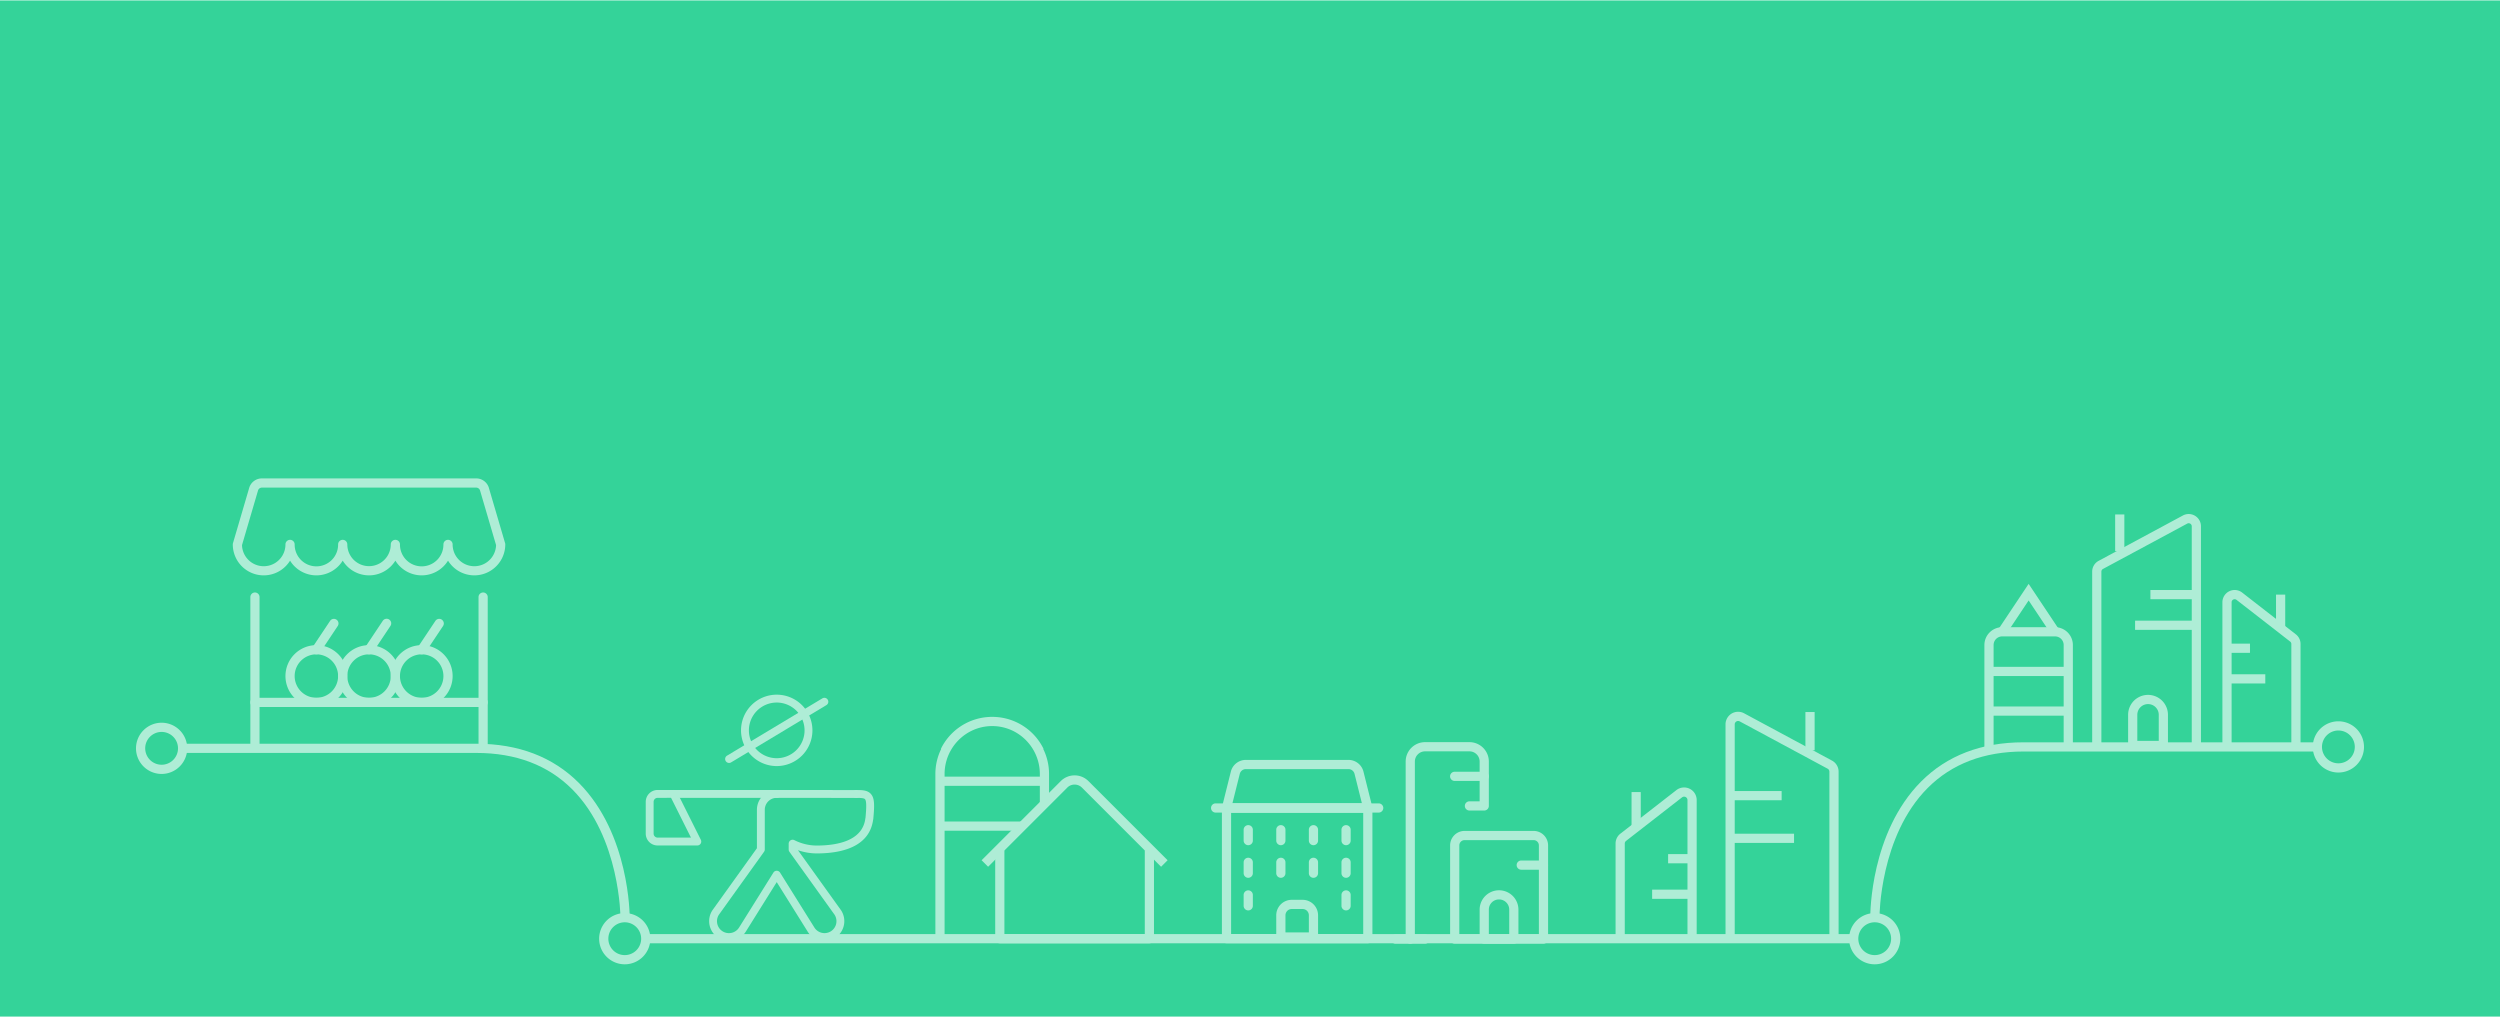 <svg xmlns="http://www.w3.org/2000/svg" width="1358" height="553" viewBox="0 0 1358 553">
  <rect y="0.227" width="1358" height="551.983" fill="#34d399" />
  <g>
    <g>
      <g>
        <path
          d="M566.684,406.83l.158-.077a30.946,30.946,0,0,0-24.665-17.185c-.029-.003-.059-.007-.088-.01-.398-.04-.797-.069-1.197-.094-.122-.008-.244-.019-.366-.025-.304-.015-.61-.02-.915-.027-.214-.004-.427-.012-.64-.012s-.427.008-.64.012c-.305.006-.611.012-.915.027-.122.006-.244.017-.366.025-.4.025-.799.054-1.197.094-.029.003-.059.007-.088.01A30.946,30.946,0,0,0,511.1,406.752l.158.077a30.797,30.797,0,0,0-3.16,13.479v91.424h5V420.311a26.108,26.108,0,0,1,14.554-23.284,25.791,25.791,0,0,1,9.87-2.588c.038-.002.076-.005.114-.007.285-.015.57-.02.854-.025.16-.003.32-.009.48-.009s.32.007.48.009c.285.006.569.01.854.025.038.002.076.005.114.007a25.791,25.791,0,0,1,9.87,2.588,26.107,26.107,0,0,1,14.554,23.284v16.375h5V420.309A30.8,30.8,0,0,0,566.684,406.83Z"
          fill="#aeedd6" />
        <rect x="510.598" y="446.246" width="44.236" height="5" fill="#aeedd6" />
        <rect x="510.598" y="421.872" width="56.158" height="5" fill="#aeedd6" />
        <path
          d="M624.346,512.403H543.098a2.5,2.5,0,0,1-2.5-2.5V461.887h5v45.516h76.249V461.887h5v48.016A2.5,2.5,0,0,1,624.346,512.403Z"
          fill="#aeedd6" />
        <path
          d="M630.704,470.826l-42.977-42.977c-.01-.009-.019-.019-.029-.028a5.63,5.63,0,0,0-7.954.003L536.74,470.826l-3.535-3.535,43.002-43.003a10.637,10.637,0,0,1,14.997-.032l.032.032,43.002,43.003Z"
          fill="#aeedd6" />
      </g>
      <g>
        <path
          d="M921.64,511.747h-5V434.595a1.834,1.834,0,0,0-2.964-1.456l-30.385,23.632a1.827,1.827,0,0,0-.714,1.454v53.248h-5v-53.25a6.8,6.8,0,0,1,2.646-5.4l30.38-23.628a6.834,6.834,0,0,1,11.037,5.408Z"
          fill="#aeedd6" />
        <g>
          <path
            d="M942.302,511.747h-5v-118.28a6.86,6.86,0,0,1,.821-3.236,6.839,6.839,0,0,1,9.267-2.772l47.74,25.693a6.816,6.816,0,0,1,3.596,6.023v92.069h-5V419.173a1.825,1.825,0,0,0-.963-1.616L945.018,391.86a1.841,1.841,0,0,0-2.716,1.613Z"
            fill="#aeedd6" />
          <rect x="941.74" y="429.693" width="26.042" height="5" fill="#aeedd6" />
          <rect x="939.802" y="452.871" width="34.723" height="5" fill="#aeedd6" />
          <rect x="980.705" y="386.774" width="5" height="20.776" fill="#aeedd6" />
        </g>
        <rect x="906.119" y="463.953" width="13.021" height="5" fill="#aeedd6" />
        <rect x="897.439" y="483.253" width="21.701" height="5" fill="#aeedd6" />
        <rect x="886.258" y="430.255" width="5" height="19.098" fill="#aeedd6" />
      </g>
    </g>
    <g>
      <rect x="350.777" y="507.403" width="656.157" height="5" fill="#aeedd6" />
      <path
        d="M339.366,523.813a13.911,13.911,0,1,1,13.91-13.91A13.926,13.926,0,0,1,339.366,523.813Zm0-22.821a8.911,8.911,0,1,0,8.91,8.911A8.92,8.92,0,0,0,339.366,500.992Z"
        fill="#aeedd6" />
      <path
        d="M1018.343,523.813a13.911,13.911,0,1,1,13.911-13.91A13.926,13.926,0,0,1,1018.343,523.813Zm0-22.821a8.911,8.911,0,1,0,8.911,8.911A8.92,8.92,0,0,0,1018.343,500.992Z"
        fill="#aeedd6" />
    </g>
    <g>
      <g>
        <path
          d="M742.998,512.37H666.237a2.5,2.5,0,0,1-2.5-2.5V438.898a2.5,2.5,0,0,1,2.5-2.5h76.761a2.5,2.5,0,0,1,2.5,2.5V509.87A2.5,2.5,0,0,1,742.998,512.37Zm-74.261-5h71.761V441.398H668.737Z"
          fill="#aeedd6" />
        <path
          d="M713.474,511.492H695.76a2.5,2.5,0,0,1-2.5-2.5v-11.81a8.414,8.414,0,0,1,8.404-8.404H707.57a8.414,8.414,0,0,1,8.404,8.404v11.81A2.5,2.5,0,0,1,713.474,511.492Zm-15.214-5h12.714v-9.31a3.408,3.408,0,0,0-3.404-3.404h-5.905a3.408,3.408,0,0,0-3.404,3.404Z"
          fill="#aeedd6" />
        <path
          d="M678.046,459.111a2.5,2.5,0,0,1-2.5-2.5v-5.904a2.5,2.5,0,0,1,5,0v5.904A2.5,2.5,0,0,1,678.046,459.111Z"
          fill="#aeedd6" />
        <path d="M695.76,459.111a2.5,2.5,0,0,1-2.5-2.5v-5.904a2.5,2.5,0,1,1,5,0v5.904A2.5,2.5,0,0,1,695.76,459.111Z"
          fill="#aeedd6" />
        <path
          d="M713.474,459.111a2.5,2.5,0,0,1-2.5-2.5v-5.904a2.5,2.5,0,1,1,5,0v5.904A2.5,2.5,0,0,1,713.474,459.111Z"
          fill="#aeedd6" />
        <path
          d="M731.188,459.111a2.5,2.5,0,0,1-2.5-2.5v-5.904a2.5,2.5,0,1,1,5,0v5.904A2.5,2.5,0,0,1,731.188,459.111Z"
          fill="#aeedd6" />
        <path
          d="M678.046,476.825a2.5,2.5,0,0,1-2.5-2.5v-5.904a2.5,2.5,0,0,1,5,0v5.904A2.5,2.5,0,0,1,678.046,476.825Z"
          fill="#aeedd6" />
        <path d="M695.76,476.825a2.5,2.5,0,0,1-2.5-2.5v-5.904a2.5,2.5,0,1,1,5,0v5.904A2.5,2.5,0,0,1,695.76,476.825Z"
          fill="#aeedd6" />
        <path
          d="M713.474,476.825a2.5,2.5,0,0,1-2.5-2.5v-5.904a2.5,2.5,0,1,1,5,0v5.904A2.5,2.5,0,0,1,713.474,476.825Z"
          fill="#aeedd6" />
        <path
          d="M731.188,476.825a2.5,2.5,0,0,1-2.5-2.5v-5.904a2.5,2.5,0,0,1,5,0v5.904A2.5,2.5,0,0,1,731.188,476.825Z"
          fill="#aeedd6" />
        <path d="M748.903,441.398h-88.57a2.5,2.5,0,0,1,0-5h88.57a2.5,2.5,0,0,1,0,5Z" fill="#aeedd6" />
        <path
          d="M742.998,441.398H666.237a2.501,2.501,0,0,1-2.426-3.107l4.787-19.147a8.395,8.395,0,0,1,8.152-6.365h55.734a8.394,8.394,0,0,1,8.151,6.364l4.787,19.148a2.501,2.501,0,0,1-2.426,3.107Zm-73.559-5h70.356l-4.01-16.041a3.403,3.403,0,0,0-3.303-2.578H676.751a3.4,3.4,0,0,0-3.302,2.578Z"
          fill="#aeedd6" />
        <path
          d="M678.046,494.539a2.5,2.5,0,0,1-2.5-2.5V486.135a2.5,2.5,0,0,1,5,0v5.904A2.5,2.5,0,0,1,678.046,494.539Z"
          fill="#aeedd6" />
        <path
          d="M731.188,494.539a2.5,2.5,0,0,1-2.5-2.5V486.135a2.5,2.5,0,1,1,5,0v5.904A2.5,2.5,0,0,1,731.188,494.539Z"
          fill="#aeedd6" />
      </g>
      <g>
        <path
          d="M838.42,512.607H790.203a2.5,2.5,0,0,1-2.5-2.5V459.21a7.866,7.866,0,0,1,7.857-7.857H833.063A7.866,7.866,0,0,1,840.92,459.21v50.897A2.5,2.5,0,0,1,838.42,512.607Zm-45.718-5H835.92V459.21a2.861,2.861,0,0,0-2.857-2.857H795.56a2.861,2.861,0,0,0-2.857,2.857Z"
          fill="#aeedd6" />
        <path
          d="M774.093,512.607h-8.036a2.5,2.5,0,0,1-2.5-2.5V413.671a10.548,10.548,0,0,1,10.536-10.536h24.108a10.548,10.548,0,0,1,10.536,10.536v24.109a2.5,2.5,0,0,1-2.5,2.5h-8.036a2.5,2.5,0,0,1,0-5h5.536V413.671a5.542,5.542,0,0,0-5.536-5.536H774.093a5.542,5.542,0,0,0-5.536,5.536v93.936h5.536a2.5,2.5,0,0,1,0,5Z"
          fill="#aeedd6" />
        <path d="M766.073,512.607h-8.036a2.5,2.5,0,1,1,0-5h8.036a2.5,2.5,0,1,1,0,5Z" fill="#aeedd6" />
        <path d="M806.254,424.208H790.181a2.5,2.5,0,0,1,0-5h16.073a2.5,2.5,0,0,1,0,5Z" fill="#aeedd6" />
        <path d="M838.399,472.425H826.345a2.5,2.5,0,0,1,0-5h12.054a2.5,2.5,0,0,1,0,5Z" fill="#aeedd6" />
        <path
          d="M822.311,512.607H806.238a2.5,2.5,0,0,1-2.5-2.5V494.034a10.537,10.537,0,0,1,21.073,0v16.072A2.5,2.5,0,0,1,822.311,512.607Zm-13.573-5H819.811V494.034a5.537,5.537,0,0,0-11.073,0Z"
          fill="#aeedd6" />
      </g>
    </g>
    <g>
      <path
        d="M257.667,312.535a16.806,16.806,0,0,1-14.301-7.991,16.793,16.793,0,0,1-28.603,0,16.793,16.793,0,0,1-28.602,0,16.793,16.793,0,0,1-28.603,0,16.798,16.798,0,0,1-31.103-8.811,2.508,2.508,0,0,1,.101-.704l8.681-29.568a7.231,7.231,0,0,1,7.079-5.598h116.292a7.231,7.231,0,0,1,7.079,5.598l8.681,29.568a2.508,2.508,0,0,1,.101.704A16.82,16.82,0,0,1,257.667,312.535Zm-14.301-19.302a2.5,2.5,0,0,1,2.5,2.5,11.801,11.801,0,0,0,23.598.343l-8.596-29.277c-.015-.052-.029-.105-.041-.158a2.26,2.26,0,0,0-2.219-1.777H142.315a2.26,2.26,0,0,0-2.219,1.777c-.012.053-.026.106-.041.158L131.46,296.076a11.801,11.801,0,0,0,23.598-.343,2.5,2.5,0,0,1,5,0,11.802,11.802,0,1,0,23.603,0,2.5,2.5,0,0,1,5,0,11.801,11.801,0,1,0,23.602,0,2.5,2.5,0,0,1,5,0,11.802,11.802,0,1,0,23.603,0A2.5,2.5,0,0,1,243.366,293.233Z"
        fill="#aeedd6" />
      <path
        d="M138.489,407.877a2.5,2.5,0,0,1-2.5-2.5v-81.041a2.5,2.5,0,0,1,5,0v81.041A2.5,2.5,0,0,1,138.489,407.877Z"
        fill="#aeedd6" />
      <path
        d="M262.434,407.877a2.5,2.5,0,0,1-2.5-2.5v-81.041a2.5,2.5,0,0,1,5,0v81.041A2.5,2.5,0,0,1,262.434,407.877Z"
        fill="#aeedd6" />
      <path d="M262.434,384.042H138.489a2.5,2.5,0,0,1,0-5H262.434a2.5,2.5,0,0,1,0,5Z" fill="#aeedd6" />
      <path
        d="M171.859,384.042A16.801,16.801,0,1,1,188.66,367.24,16.821,16.821,0,0,1,171.859,384.042Zm0-28.602A11.801,11.801,0,1,0,183.66,367.24,11.815,11.815,0,0,0,171.859,355.439Z"
        fill="#aeedd6" />
      <path
        d="M171.857,355.439a2.5,2.5,0,0,1-2.078-3.887l9.534-14.302a2.5,2.5,0,0,1,4.16,2.773L173.939,354.326A2.497,2.497,0,0,1,171.857,355.439Z"
        fill="#aeedd6" />
      <path
        d="M200.462,384.042A16.801,16.801,0,1,1,217.263,367.24,16.82,16.82,0,0,1,200.462,384.042Zm0-28.602A11.801,11.801,0,1,0,212.263,367.24,11.814,11.814,0,0,0,200.462,355.439Z"
        fill="#aeedd6" />
      <path
        d="M200.459,355.439a2.5,2.5,0,0,1-2.078-3.887l9.534-14.302a2.5,2.5,0,1,1,4.16,2.773l-9.534,14.302A2.497,2.497,0,0,1,200.459,355.439Z"
        fill="#aeedd6" />
      <path
        d="M229.064,384.042A16.801,16.801,0,1,1,245.866,367.24,16.821,16.821,0,0,1,229.064,384.042Zm0-28.602A11.801,11.801,0,1,0,240.866,367.24,11.814,11.814,0,0,0,229.064,355.439Z"
        fill="#aeedd6" />
      <path
        d="M229.062,355.439a2.5,2.5,0,0,1-2.078-3.887l9.534-14.302a2.5,2.5,0,0,1,4.16,2.773l-9.534,14.302A2.497,2.497,0,0,1,229.062,355.439Z"
        fill="#aeedd6" />
    </g>
    <g>
      <path
        d="M447.888,511.141a10.805,10.805,0,0,1-2.586-.315,10.69,10.69,0,0,1-6.64-4.877L421.92,479.163l-16.753,26.812c-.034.057-.089.145-.146.234a10.764,10.764,0,1,1-18.087-11.677c.019-.029.038-.058.059-.086l24.164-33.691v-20.88A10.777,10.777,0,0,1,421.919,429.11a2.138,2.138,0,1,1,0,4.275,6.497,6.497,0,0,0-6.49,6.49v21.567a2.141,2.141,0,0,1-.4,1.246l-24.532,34.205a6.489,6.489,0,0,0,10.928,7.001l.095-.151,18.586-29.745a2.138,2.138,0,0,1,3.626,0l18.571,29.712A6.49,6.49,0,1,0,453.42,497.01l-.076-.121L428.809,462.688a2.138,2.138,0,0,1-.401-1.246v-3.163a2.138,2.138,0,0,1,3.105-1.906,27.223,27.223,0,0,0,11.994,2.932c11.108,0,24.741-2.482,26.49-14.311a7.405,7.405,0,0,1,.14-.769c.404-4.359.729-9.023-.275-10.119-.593-.647-2.719-.69-4.67-.68h-.012a2.138,2.138,0,0,1-.011-4.275c3.356-.024,6.064.123,7.846,2.067,2.057,2.246,2.085,5.863,1.357,13.646a2.156,2.156,0,0,1-.107.497c-.012.071-.024.158-.038.258-1.738,11.75-12.367,17.961-30.74,17.961a31.574,31.574,0,0,1-10.03-1.747l23.396,32.613q.028.039.055.08c.057.088.114.178.169.268a10.771,10.771,0,0,1-9.188,16.347Zm26.115-65.263-.002.003Zm.002-.003-.001.002Z"
        fill="#aeedd6" />
      <g>
        <path
          d="M421.919,416.131A19.392,19.392,0,1,1,441.311,396.74,19.413,19.413,0,0,1,421.919,416.131Zm0-34.508A15.116,15.116,0,1,0,437.036,396.74,15.134,15.134,0,0,0,421.919,381.623Z"
          fill="#aeedd6" />
        <path
          d="M396.04,414.434a2.137,2.137,0,0,1-1.103-3.97L446.7,379.356a2.137,2.137,0,1,1,2.202,3.664l-51.763,31.109A2.126,2.126,0,0,1,396.04,414.434Z"
          fill="#aeedd6" />
        <path
          d="M465.181,433.425H465.18l-99.338-.04a2.138,2.138,0,0,1,.001-4.275h.001l99.338.04a2.138,2.138,0,0,1-.001,4.275Z"
          fill="#aeedd6" />
        <path
          d="M378.784,459.266H357.216a6.458,6.458,0,0,1-6.451-6.45V435.561a6.459,6.459,0,0,1,6.451-6.451h8.627a2.138,2.138,0,0,1,1.912,1.181l12.94,25.881a2.138,2.138,0,0,1-1.912,3.094Zm-21.568-25.881a2.178,2.178,0,0,0-2.176,2.176v17.254a2.178,2.178,0,0,0,2.176,2.175H375.325l-10.803-21.606Z"
          fill="#aeedd6" />
      </g>
    </g>
    <g>
      <path
        d="M1125.985,407.785h-5V350.37a4.682,4.682,0,0,0-4.677-4.677h-28.707a4.682,4.682,0,0,0-4.677,4.677v57.415h-5V350.37a9.688,9.688,0,0,1,9.677-9.677h28.707a9.688,9.688,0,0,1,9.677,9.677Z"
        fill="#aeedd6" />
      <rect x="1080.424" y="362.224" width="43.06" height="5" fill="#aeedd6" />
      <rect x="1080.424" y="383.755" width="43.06" height="5" fill="#aeedd6" />
      <polygon
        points="1114.228 344.58 1101.954 326.17 1089.681 344.58 1085.521 341.807 1101.954 317.156 1118.388 341.807 1114.228 344.58"
        fill="#aeedd6" />
    </g>
    <path
      d="M1249.657,406.214h-5V349.808a1.647,1.647,0,0,0-.642-1.309l-29.129-22.654a1.655,1.655,0,0,0-2.327.282,1.657,1.657,0,0,0-.351,1.02v79.066h-5V327.156a6.655,6.655,0,0,1,10.752-5.254l29.122,22.648a6.616,6.616,0,0,1,2.574,5.256Z"
      fill="#aeedd6" />
    <g>
      <path
        d="M1195.565,406.214h-5V285.869a1.67,1.67,0,0,0-.2-.778,1.662,1.662,0,0,0-2.25-.672l-45.772,24.633a1.649,1.649,0,0,0-.871,1.458v95.704h-5V310.513a6.64,6.64,0,0,1,3.503-5.864l45.769-24.631a6.662,6.662,0,0,1,9.821,5.845Z"
        fill="#aeedd6" />
      <rect x="1168.099" y="320.495" width="24.966" height="5" fill="#aeedd6" />
      <rect x="1159.777" y="337.139" width="33.288" height="5" fill="#aeedd6" />
      <path
        d="M1177.635,407.428h-21.644V388.284a10.822,10.822,0,0,1,21.644,0Zm-16.644-5h11.644V388.284a5.822,5.822,0,0,0-11.644,0Z"
        fill="#aeedd6" />
      <rect x="1148.956" y="279.454" width="5" height="19.917" fill="#aeedd6" />
    </g>
    <rect x="1209.708" y="349.622" width="12.482" height="5" fill="#aeedd6" />
    <rect x="1209.708" y="366.265" width="20.805" height="5" fill="#aeedd6" />
    <rect x="1236.334" y="322.995" width="5" height="18.309" fill="#aeedd6" />
    <g>
      <path
        d="M1020.94,498.119c-.002-.448.111-43.91,26.148-70.06,13.106-13.163,30.648-19.838,52.14-19.838H1258.804v-5H1099.227c-22.882,0-41.624,7.178-55.705,21.332-27.505,27.648-27.592,71.716-27.582,73.578"
        fill="#aeedd6" />
      <path
        d="M1284.125,405.722a13.911,13.911,0,1,1-13.91-13.91A13.926,13.926,0,0,1,1284.125,405.722Zm-5,0a8.911,8.911,0,1,0-8.91,8.91A8.92,8.92,0,0,0,1279.125,405.722Z"
        fill="#aeedd6" />
    </g>
    <g>
      <path
        d="M337.06,498.891c.002-.448-.111-43.91-26.148-70.06-13.106-13.163-30.648-19.838-52.14-19.838H99.196v-5H258.773c22.882,0,41.624,7.178,55.705,21.332,27.505,27.648,27.592,71.716,27.582,73.578"
        fill="#aeedd6" />
      <path
        d="M87.785,392.584a13.91,13.91,0,1,1-13.91,13.91A13.926,13.926,0,0,1,87.785,392.584Zm0,22.82a8.91,8.91,0,1,0-8.91-8.91A8.92,8.92,0,0,0,87.785,415.404Z"
        fill="#aeedd6" />
    </g>
  </g>
</svg>
